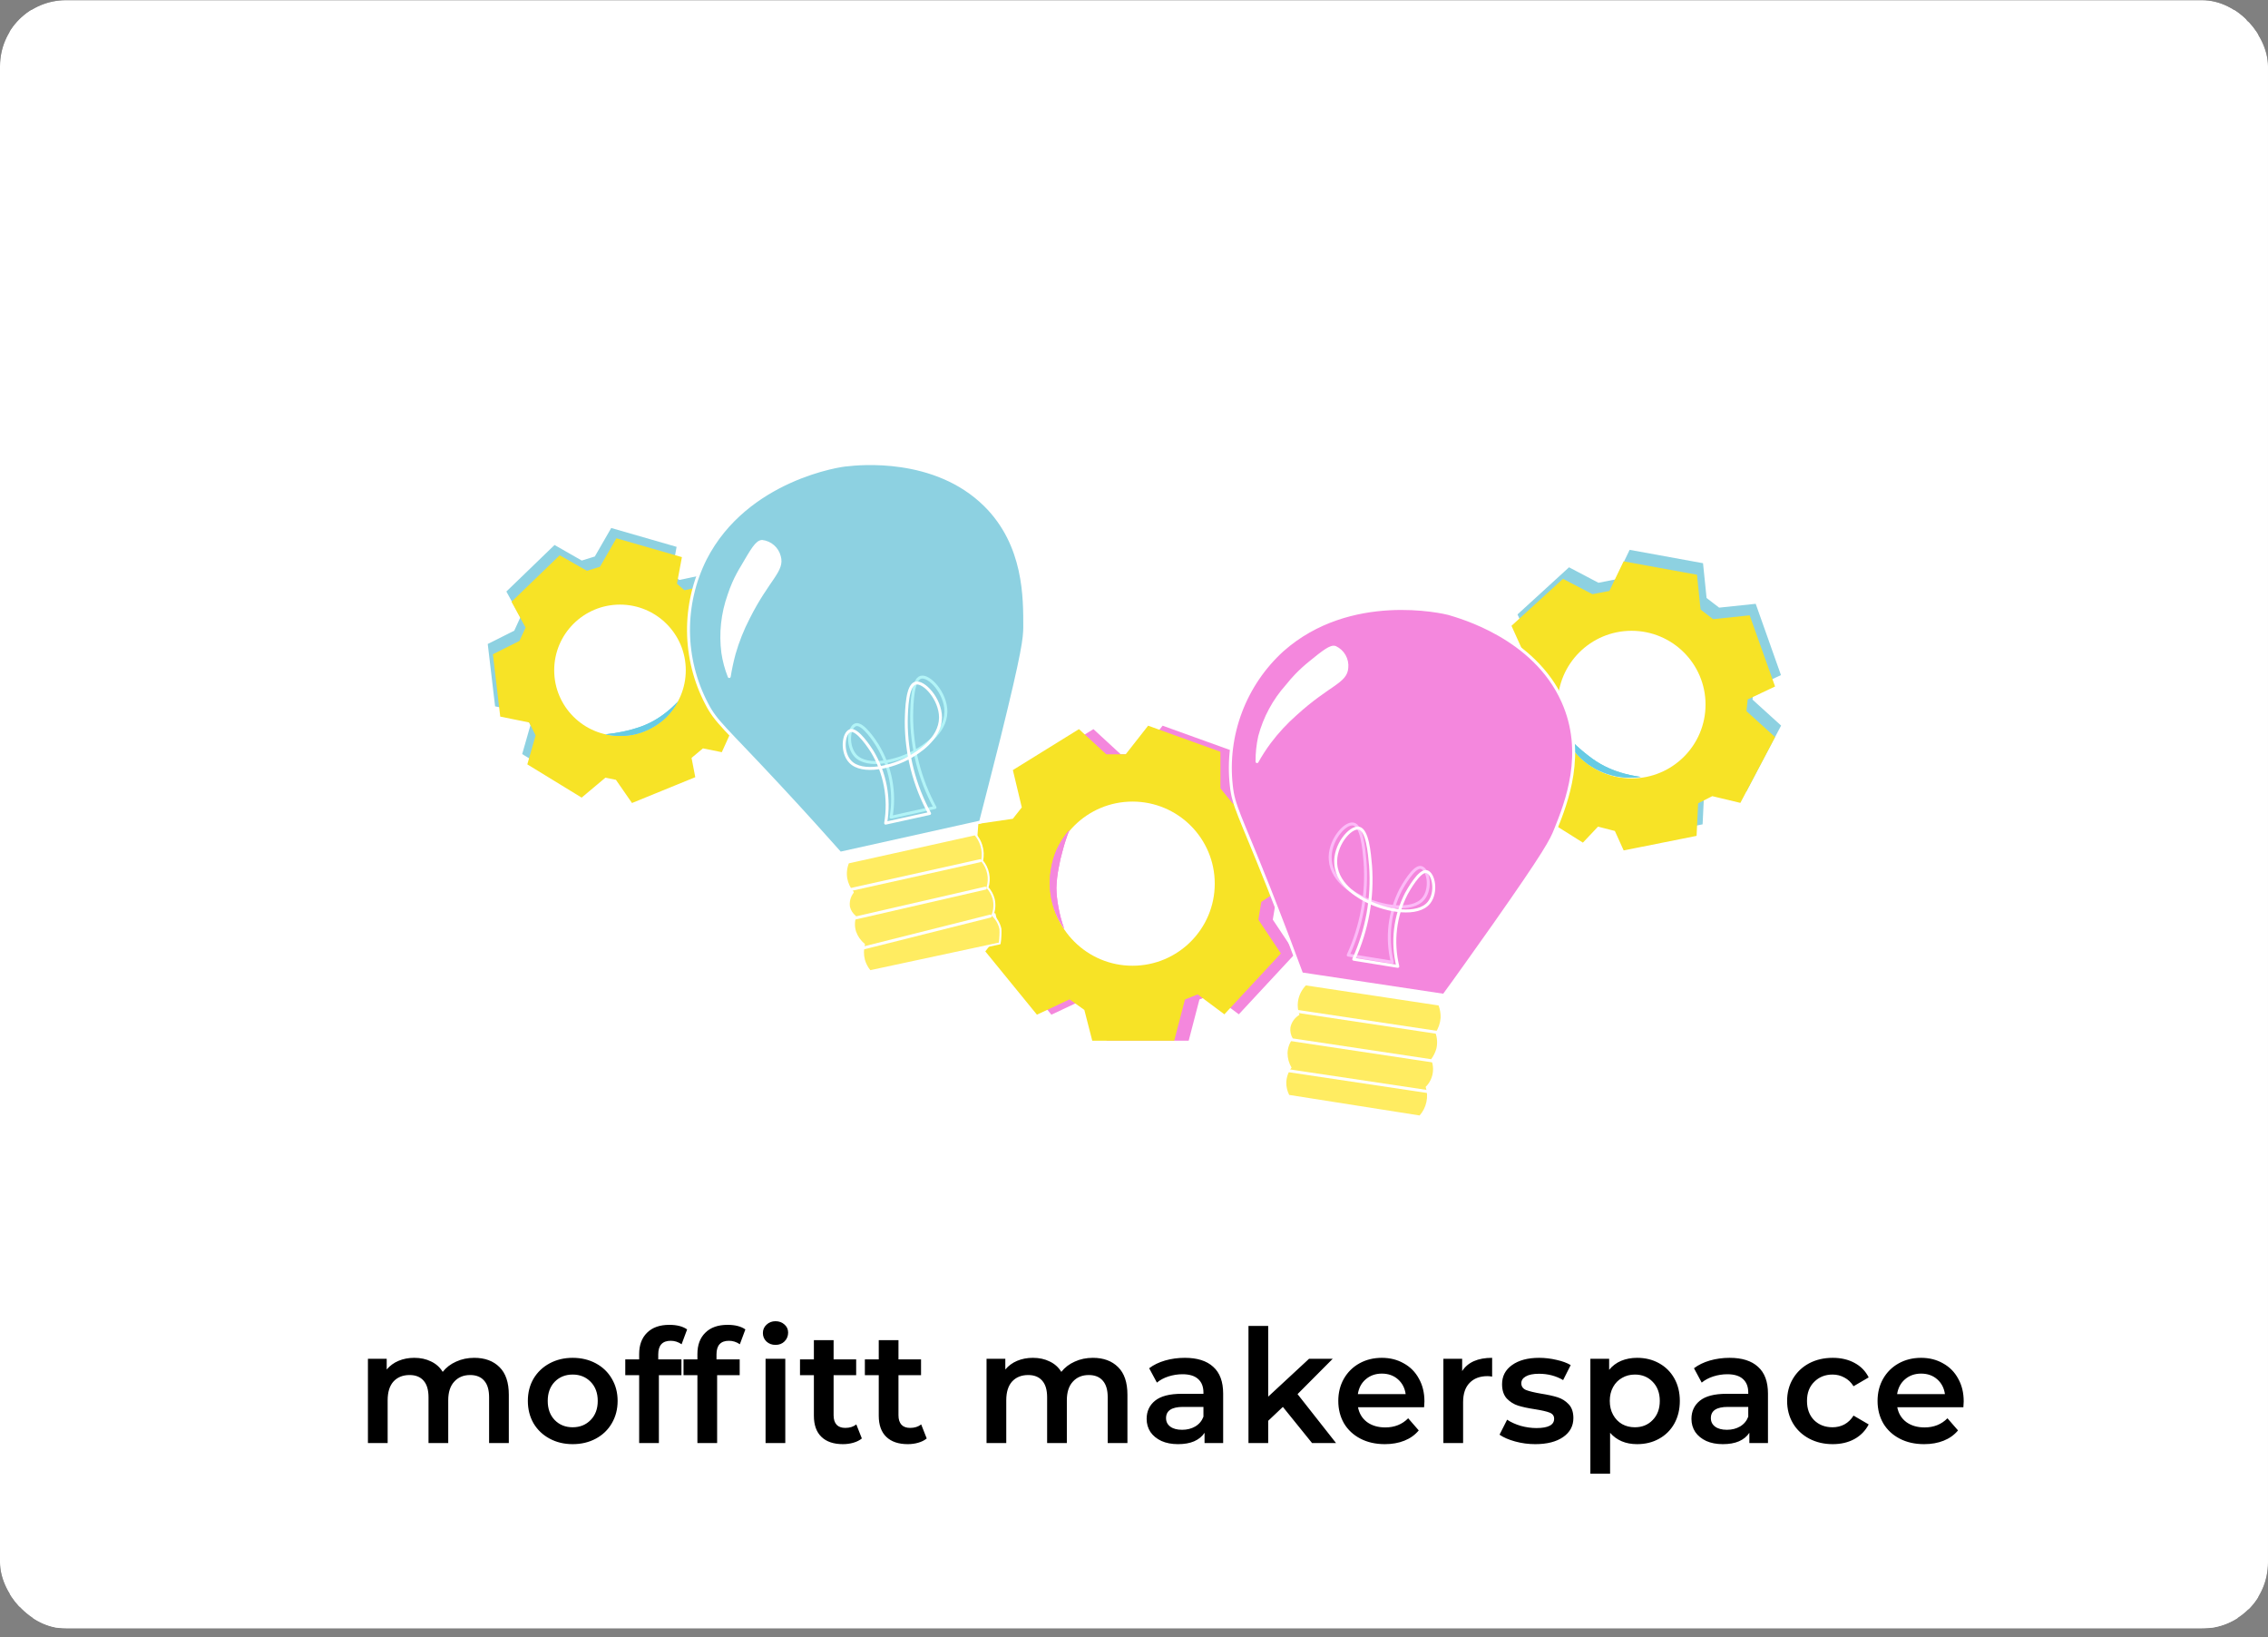 <svg width="230" height="166" viewBox="0 0 230 166" fill="none" xmlns="http://www.w3.org/2000/svg">
<rect x="0" y="0" width="230" height="166" fill="#808080" stroke="none"/>
<g clip-path="url(#clip0)">
<rect y="0.017" width="230" height="165.09" rx="6.7" fill="#202020"/>
<rect x="1" y="1.017" width="228" height="164" fill="white" stroke="white" stroke-width="2"/>
<path d="M62.223 77.572L60.734 77.267L58.404 79.211L53.54 76.225L54.329 73.469L53.476 71.754L50.662 71.195L50 65.579L52.534 64.309L53.336 62.556L51.974 60.066L56.315 55.873L58.938 57.373L60.657 56.839L62.223 54.12L68.042 55.797L67.584 58.325L68.742 59.342L72.028 58.643L74.727 64.017L72.893 65.605L72.613 67.434L74.854 69.187L72.384 74.65L70.627 74.294L69.061 75.603L69.417 77.445L63.751 79.757L62.223 77.572Z" fill="#8DD1E1" stroke="#8DD1E1" stroke-miterlimit="10" stroke-linecap="round"/>
<path d="M62.759 78.614L61.256 78.309L58.939 80.252L54.062 77.267L54.852 74.51L53.999 72.808L51.185 72.236L50.523 66.621L53.056 65.351L53.859 63.61L52.496 61.108L56.838 56.915L59.461 58.414L61.18 57.881L62.746 55.162L68.578 56.839L68.106 59.367L69.265 60.383L72.55 59.685L75.249 65.058L73.429 66.647L73.136 68.476L75.377 70.242L72.907 75.692L71.15 75.336L69.583 76.645L69.94 78.487L64.274 80.799L62.759 78.614Z" fill="#F7E326" stroke="#F7E326" stroke-miterlimit="10" stroke-linecap="round"/>
<path d="M62.874 74.612C66.558 74.612 69.546 71.631 69.546 67.955C69.546 64.278 66.558 61.298 62.874 61.298C59.189 61.298 56.202 64.278 56.202 67.955C56.202 71.631 59.189 74.612 62.874 74.612Z" fill="white"/>
<path d="M61.381 74.447C61.986 74.587 62.608 74.638 63.228 74.599C63.826 74.571 64.417 74.46 64.985 74.269C65.962 73.946 66.854 73.407 67.595 72.694C68.047 72.232 68.433 71.711 68.741 71.144C68.302 71.606 67.825 72.031 67.315 72.414C66.913 72.715 66.487 72.982 66.041 73.214C65.534 73.48 65.001 73.693 64.45 73.85C64.032 73.984 63.607 74.094 63.177 74.18C62.583 74.3 61.984 74.389 61.381 74.447Z" fill="#66CBE4"/>
<path d="M68.743 71.131C68.304 71.594 67.827 72.019 67.317 72.401C66.915 72.702 66.489 72.97 66.043 73.202C65.536 73.467 65.003 73.68 64.452 73.837C64.034 73.971 63.609 74.081 63.179 74.167C62.598 74.291 62.012 74.384 61.422 74.447C61.91 74.558 62.41 74.613 62.911 74.612H63.268C63.866 74.584 64.457 74.472 65.025 74.282C65.99 73.95 66.869 73.407 67.597 72.694C68.049 72.232 68.435 71.711 68.743 71.144V71.131Z" fill="#66CBE4"/>
<path d="M156.228 77.14L155.528 75.577L152.218 74.739L151.759 68.336L154.815 67.256L155.821 65.338L154.497 62.416L159.195 58.122L162.022 59.608L164.161 59.189L165.549 56.305L172.246 57.525L172.59 60.892L174.194 62.124L177.708 61.755L179.987 68.184L177.377 69.416L177.199 71.131L180 73.672L176.843 79.668L174.194 79.033L172.335 79.973L172.182 83.162L165.561 84.496L164.747 82.666L162.506 82.082L161.067 83.619L155.223 79.96L156.228 77.14Z" fill="#8DD1E1" stroke="#8DD1E1" stroke-miterlimit="10" stroke-linecap="round"/>
<path d="M155.617 78.309L154.917 76.733L151.606 75.895L151.148 69.492L154.191 68.412L155.209 66.507L153.885 63.572L158.584 59.291L161.41 60.764L163.549 60.358L164.937 57.474L171.635 58.694L171.978 62.06L173.583 63.292L177.097 62.924L179.389 69.34L176.766 70.585L176.588 72.3L179.389 74.841L176.231 80.824L173.583 80.189L171.724 81.129L171.571 84.331L164.95 85.652L164.122 83.822L161.894 83.251L160.443 84.788L154.611 81.129L155.617 78.309Z" fill="#F7E326" stroke="#F7E326" stroke-miterlimit="10" stroke-linecap="round"/>
<path d="M165.46 78.918C169.602 78.918 172.96 75.568 172.96 71.436C172.96 67.303 169.602 63.953 165.46 63.953C161.319 63.953 157.961 67.303 157.961 71.436C157.961 75.568 161.319 78.918 165.46 78.918Z" fill="white"/>
<path d="M158.532 74.32C158.804 74.96 159.164 75.558 159.602 76.098C160.02 76.632 160.514 77.102 161.066 77.496C162.011 78.156 163.096 78.591 164.236 78.766C164.954 78.879 165.684 78.879 166.401 78.766C165.689 78.675 164.986 78.522 164.3 78.309C163.766 78.144 163.247 77.936 162.747 77.686C162.17 77.393 161.625 77.044 161.117 76.644C160.582 76.238 160.213 75.908 159.933 75.654C159.653 75.4 159.054 74.904 158.532 74.32Z" fill="#66CBE4"/>
<path d="M158.532 74.32C158.804 74.96 159.164 75.558 159.602 76.098C160.02 76.632 160.514 77.102 161.066 77.496C162.011 78.156 163.096 78.591 164.236 78.766C164.954 78.867 165.683 78.867 166.401 78.766C165.689 78.675 164.986 78.522 164.3 78.309C163.766 78.144 163.247 77.936 162.747 77.686C162.17 77.393 161.625 77.044 161.117 76.644C160.582 76.238 160.213 75.908 159.933 75.654C159.653 75.4 159.054 74.815 158.532 74.231V74.32Z" fill="#66CBE4"/>
<path d="M104.447 83.479L105.631 81.98L104.752 78.309L110.826 74.548L113.461 76.975H115.868L118.071 74.167L124.73 76.568V80.1L126.245 81.98L129.797 81.853L132.064 89.056L128.919 91.14L128.55 93.35L130.727 96.615L125.57 102.167L122.998 100.249L121.216 100.96L120.159 105.013H112.621L111.87 102.091L109.985 100.744L106.764 102.256L102.028 96.45L103.415 94.684L102.83 92.207L100.563 91.572L101.149 83.962L104.447 83.479Z" fill="#F487DD" stroke="#F487DD" stroke-miterlimit="10" stroke-linecap="round"/>
<path d="M102.98 83.479L104.165 81.98L103.286 78.309L109.359 74.548L111.995 76.975H114.402L116.604 74.167L123.263 76.568V80.1L124.779 81.98L128.344 81.853L130.597 89.056L127.452 91.14L127.083 93.35L129.261 96.615L124.104 102.167L121.532 100.249L119.749 100.96L118.692 105.013H111.155L110.404 102.091L108.519 100.744L105.298 102.256L100.561 96.45L101.949 94.684L101.363 92.207L99.097 91.572L99.683 83.962L102.98 83.479Z" fill="#F7E326" stroke="#F7E326" stroke-miterlimit="10" stroke-linecap="round"/>
<path d="M114.849 97.911C119.455 97.911 123.189 94.186 123.189 89.59C123.189 84.994 119.455 81.269 114.849 81.269C110.243 81.269 106.509 84.994 106.509 89.59C106.509 94.186 110.243 97.911 114.849 97.911Z" fill="white"/>
<path d="M108.455 84.127C107.941 84.716 107.512 85.375 107.182 86.084C106.875 86.767 106.665 87.49 106.558 88.231C106.359 89.507 106.459 90.811 106.851 92.042C107.101 92.808 107.466 93.532 107.933 94.189C107.66 93.442 107.455 92.673 107.322 91.889C107.206 91.278 107.142 90.657 107.131 90.035C107.149 89.33 107.23 88.629 107.373 87.938C107.469 87.377 107.597 86.822 107.755 86.274C107.945 85.545 108.179 84.828 108.455 84.127Z" fill="#F487DD"/>
<path d="M108.455 84.127C107.941 84.716 107.512 85.375 107.182 86.084C106.875 86.767 106.665 87.49 106.558 88.231C106.359 89.507 106.459 90.811 106.851 92.042C107.101 92.808 107.466 93.532 107.933 94.189C107.66 93.442 107.455 92.673 107.322 91.889C107.206 91.278 107.142 90.657 107.131 90.035C107.149 89.33 107.23 88.629 107.373 87.938C107.469 87.377 107.597 86.822 107.755 86.274C107.942 85.558 108.172 84.854 108.442 84.165L108.455 84.127Z" fill="#F487DD"/>
<path d="M132.43 99.906C132.049 100.3 131.784 100.793 131.666 101.328C131.557 101.85 131.596 102.391 131.781 102.891C131.547 103.026 131.344 103.209 131.186 103.428C131.028 103.647 130.918 103.897 130.864 104.162C130.812 104.555 130.898 104.954 131.106 105.292C130.779 105.711 130.592 106.222 130.571 106.753C130.568 107.277 130.709 107.791 130.979 108.24C130.651 108.673 130.465 109.196 130.444 109.739C130.438 110.179 130.539 110.615 130.737 111.009L143.966 113.092C144.311 112.702 144.548 112.23 144.654 111.72C144.765 111.215 144.739 110.688 144.577 110.196C144.938 109.838 145.183 109.38 145.28 108.882C145.378 108.384 145.324 107.868 145.125 107.401C145.377 107.067 145.563 106.687 145.672 106.283C145.785 105.759 145.75 105.213 145.57 104.708C145.871 104.261 146.051 103.745 146.092 103.209C146.108 102.776 146.039 102.344 145.889 101.938L132.43 99.906Z" fill="#FFEC61"/>
<path d="M131.119 102.472L145.927 104.695" stroke="white" stroke-width="0.3" stroke-linecap="round" stroke-linejoin="round"/>
<path d="M130.687 105.368L145.483 107.592" stroke="white" stroke-width="0.3" stroke-linecap="round" stroke-linejoin="round"/>
<path d="M130.444 108.519L144.857 110.679" stroke="white" stroke-width="0.3" stroke-linecap="round" stroke-linejoin="round"/>
<path d="M131.999 98.737L146.425 100.909C147.698 99.181 149.417 96.742 151.518 93.782C156.764 86.312 157.324 85.194 157.757 84.089C158.839 81.383 160.851 76.34 158.483 71.093C155.554 64.576 148.067 62.556 146.909 62.2C146.425 62.073 136.939 59.824 130.063 65.91C128.171 67.629 126.714 69.771 125.811 72.16C124.909 74.549 124.585 77.118 124.869 79.655C125.098 81.751 125.658 82.438 128.688 90.06C130.14 93.757 131.273 96.755 131.999 98.737Z" fill="#F487DD" stroke="white" stroke-width="0.3" stroke-linecap="round" stroke-linejoin="round"/>
<path d="M132.838 67.193C132.35 67.587 131.886 68.012 131.45 68.463C131.157 68.768 130.852 69.111 130.521 69.53C129.202 71.003 128.251 72.766 127.745 74.675C127.561 75.51 127.471 76.362 127.478 77.216C127.859 76.533 128.284 75.875 128.751 75.247C129.535 74.207 130.422 73.25 131.399 72.389C134.735 69.352 136.492 69.162 136.581 67.701C136.624 67.279 136.534 66.854 136.324 66.486C136.115 66.117 135.795 65.822 135.41 65.643C134.977 65.478 134.239 66.049 132.838 67.193Z" fill="white" stroke="white" stroke-width="0.3" stroke-linecap="round" stroke-linejoin="round"/>
<path d="M86.009 87.443C85.799 87.949 85.733 88.503 85.818 89.044C85.909 89.568 86.138 90.059 86.48 90.467C86.318 90.677 86.2 90.919 86.134 91.177C86.069 91.435 86.056 91.703 86.098 91.966C86.197 92.346 86.415 92.684 86.722 92.931C86.56 93.435 86.56 93.977 86.722 94.481C86.896 94.978 87.204 95.418 87.613 95.751C87.481 96.268 87.481 96.81 87.613 97.327C87.732 97.748 87.94 98.138 88.224 98.47L101.377 95.65C101.422 95.385 101.447 95.118 101.454 94.85C101.467 94.625 101.467 94.4 101.454 94.176C101.336 93.639 101.056 93.151 100.651 92.779C100.858 92.253 100.898 91.677 100.766 91.127C100.65 90.703 100.437 90.311 100.142 89.984C100.284 89.523 100.308 89.034 100.212 88.562C100.117 88.089 99.904 87.648 99.595 87.278C99.705 86.755 99.679 86.212 99.518 85.703C99.389 85.291 99.177 84.911 98.894 84.585L86.009 87.443Z" fill="#FFEC61" stroke="white" stroke-width="0.2" stroke-linecap="round" stroke-linejoin="round"/>
<path d="M84.775 90.517L99.392 87.265" stroke="white" stroke-width="0.3" stroke-linecap="round" stroke-linejoin="round"/>
<path d="M86.366 93.16L99.913 90.047" stroke="white" stroke-width="0.3" stroke-linecap="round" stroke-linejoin="round"/>
<path d="M87.28 96.183L100.42 92.88" stroke="white" stroke-width="0.3" stroke-linecap="round" stroke-linejoin="round"/>
<path d="M85.204 86.503L99.439 83.34C99.974 81.294 100.712 78.372 101.603 74.866C103.806 65.973 103.908 64.703 103.921 63.585C103.921 60.663 103.997 55.251 99.897 51.198C94.804 46.18 87.101 46.993 85.891 47.133C85.407 47.133 75.705 48.505 71.529 56.648C70.385 58.932 69.8 61.454 69.822 64.007C69.844 66.559 70.473 69.071 71.656 71.334C72.624 73.214 73.4 73.659 78.99 79.668C81.664 82.539 83.803 84.928 85.204 86.503Z" fill="#8DD1E1" stroke="white" stroke-width="0.3" stroke-linecap="round" stroke-linejoin="round"/>
<path d="M75.276 57.449C74.952 57.975 74.662 58.523 74.41 59.087C74.227 59.502 74.066 59.926 73.926 60.358C73.266 62.218 73.052 64.206 73.302 66.164C73.425 66.995 73.643 67.809 73.952 68.59C74.078 67.811 74.243 67.04 74.448 66.278C74.808 65.027 75.289 63.814 75.887 62.657C77.899 58.656 79.452 57.868 79.032 56.42C78.931 56.019 78.71 55.658 78.398 55.386C78.087 55.113 77.699 54.942 77.288 54.895C76.74 54.908 76.256 55.772 75.276 57.449Z" fill="white" stroke="white" stroke-width="0.3" stroke-linecap="round" stroke-linejoin="round"/>
<path d="M90.363 82.857C90.803 80.344 90.314 77.758 88.988 75.577C88.797 75.26 87.498 73.24 86.772 73.481C86.046 73.723 85.855 75.654 86.772 76.632C87.982 77.902 91.063 77.191 92.884 76.124C93.52 75.755 95.901 74.371 95.927 72.16C95.927 70.242 94.208 68.425 93.38 68.666C92.553 68.908 92.476 71.207 92.451 72.541C92.444 75.798 93.259 79.005 94.819 81.866L90.363 82.857Z" stroke="#B2F4F7" stroke-width="0.3" stroke-linecap="round" stroke-linejoin="round"/>
<path d="M89.814 83.454C90.246 80.941 89.758 78.358 88.439 76.174C88.236 75.857 86.937 73.837 86.224 74.078C85.511 74.32 85.307 76.263 86.224 77.229C87.433 78.499 90.515 77.788 92.335 76.721C92.959 76.365 95.353 74.968 95.379 72.757C95.379 70.852 93.66 69.022 92.832 69.263C92.004 69.505 91.928 71.804 91.903 73.151C91.899 76.408 92.713 79.614 94.271 82.476L89.814 83.454Z" stroke="white" stroke-width="0.3" stroke-linecap="round" stroke-linejoin="round"/>
<path d="M141.193 97.555C140.589 95.075 140.896 92.461 142.059 90.187C142.237 89.869 143.396 87.761 144.122 87.951C144.847 88.142 145.191 90.06 144.351 91.102C143.23 92.487 140.098 91.94 138.214 91.013C137.564 90.695 135.082 89.476 134.903 87.202C134.738 85.296 136.355 83.39 137.233 83.543C138.112 83.695 138.316 86.02 138.43 87.354C138.671 90.606 138.084 93.866 136.724 96.831L141.193 97.555Z" stroke="#FCBBF7" stroke-width="0.3" stroke-linecap="round" stroke-linejoin="round"/>
<path d="M141.752 97.975C141.148 95.494 141.455 92.88 142.618 90.606C142.796 90.289 143.955 88.18 144.68 88.37C145.406 88.561 145.75 90.479 144.909 91.521C143.789 92.906 140.657 92.359 138.772 91.432C138.123 91.115 135.64 89.895 135.462 87.621C135.296 85.715 136.913 83.81 137.792 83.962C138.671 84.115 138.874 86.439 138.989 87.773C139.227 91.025 138.64 94.285 137.283 97.251L141.752 97.975Z" stroke="white" stroke-width="0.3" stroke-linecap="round" stroke-linejoin="round"/>
<path d="M48.096 137.664C49.173 137.664 50.027 137.979 50.656 138.608C51.285 139.227 51.6 140.16 51.6 141.408V146.304H49.6V141.664C49.6 140.918 49.435 140.358 49.104 139.984C48.773 139.6 48.299 139.408 47.68 139.408C47.008 139.408 46.469 139.632 46.064 140.08C45.659 140.518 45.456 141.147 45.456 141.968V146.304H43.456V141.664C43.456 140.918 43.291 140.358 42.96 139.984C42.629 139.6 42.155 139.408 41.536 139.408C40.853 139.408 40.309 139.627 39.904 140.064C39.509 140.502 39.312 141.136 39.312 141.968V146.304H37.312V137.76H39.216V138.848C39.536 138.464 39.936 138.171 40.416 137.968C40.896 137.766 41.429 137.664 42.016 137.664C42.656 137.664 43.221 137.787 43.712 138.032C44.213 138.267 44.608 138.619 44.896 139.088C45.248 138.64 45.701 138.294 46.256 138.048C46.811 137.792 47.424 137.664 48.096 137.664ZM58.074 146.416C57.21 146.416 56.431 146.23 55.738 145.856C55.044 145.483 54.501 144.966 54.106 144.304C53.722 143.632 53.53 142.875 53.53 142.032C53.53 141.19 53.722 140.438 54.106 139.776C54.501 139.115 55.044 138.598 55.738 138.224C56.431 137.851 57.21 137.664 58.074 137.664C58.949 137.664 59.733 137.851 60.426 138.224C61.119 138.598 61.658 139.115 62.042 139.776C62.437 140.438 62.634 141.19 62.634 142.032C62.634 142.875 62.437 143.632 62.042 144.304C61.658 144.966 61.119 145.483 60.426 145.856C59.733 146.23 58.949 146.416 58.074 146.416ZM58.074 144.704C58.81 144.704 59.418 144.459 59.898 143.968C60.378 143.478 60.618 142.832 60.618 142.032C60.618 141.232 60.378 140.587 59.898 140.096C59.418 139.606 58.81 139.36 58.074 139.36C57.338 139.36 56.73 139.606 56.25 140.096C55.781 140.587 55.546 141.232 55.546 142.032C55.546 142.832 55.781 143.478 56.25 143.968C56.73 144.459 57.338 144.704 58.074 144.704ZM68.018 135.936C67.176 135.936 66.754 136.395 66.754 137.312V137.824H69.106V139.424H66.818V146.304H64.818V139.424H63.41V137.824H64.818V137.28C64.818 136.363 65.085 135.643 65.618 135.12C66.152 134.587 66.904 134.32 67.874 134.32C68.642 134.32 69.245 134.475 69.682 134.784L69.122 136.288C68.781 136.054 68.413 135.936 68.018 135.936ZM73.925 135.936C73.082 135.936 72.661 136.395 72.661 137.312V137.824H75.013V139.424H72.725V146.304H70.725V139.424H69.317V137.824H70.725V137.28C70.725 136.363 70.991 135.643 71.525 135.12C72.058 134.587 72.81 134.32 73.781 134.32C74.549 134.32 75.151 134.475 75.589 134.784L75.029 136.288C74.687 136.054 74.319 135.936 73.925 135.936ZM77.637 137.76H79.637V146.304H77.637V137.76ZM78.645 136.352C78.282 136.352 77.978 136.24 77.733 136.016C77.487 135.782 77.365 135.494 77.365 135.152C77.365 134.811 77.487 134.528 77.733 134.304C77.978 134.07 78.282 133.952 78.645 133.952C79.007 133.952 79.311 134.064 79.557 134.288C79.802 134.502 79.925 134.774 79.925 135.104C79.925 135.456 79.802 135.755 79.557 136C79.322 136.235 79.018 136.352 78.645 136.352ZM87.401 145.84C87.166 146.032 86.879 146.176 86.537 146.272C86.207 146.368 85.855 146.416 85.481 146.416C84.543 146.416 83.817 146.171 83.305 145.68C82.793 145.19 82.537 144.475 82.537 143.536V139.424H81.129V137.824H82.537V135.872H84.537V137.824H86.825V139.424H84.537V143.488C84.537 143.904 84.638 144.224 84.841 144.448C85.044 144.662 85.337 144.768 85.721 144.768C86.169 144.768 86.543 144.651 86.841 144.416L87.401 145.84ZM93.979 145.84C93.745 146.032 93.457 146.176 93.115 146.272C92.785 146.368 92.433 146.416 92.059 146.416C91.121 146.416 90.395 146.171 89.883 145.68C89.371 145.19 89.115 144.475 89.115 143.536V139.424H87.707V137.824H89.115V135.872H91.115V137.824H93.403V139.424H91.115V143.488C91.115 143.904 91.217 144.224 91.419 144.448C91.622 144.662 91.915 144.768 92.299 144.768C92.747 144.768 93.121 144.651 93.419 144.416L93.979 145.84ZM110.83 137.664C111.908 137.664 112.761 137.979 113.39 138.608C114.02 139.227 114.334 140.16 114.334 141.408V146.304H112.334V141.664C112.334 140.918 112.169 140.358 111.838 139.984C111.508 139.6 111.033 139.408 110.414 139.408C109.742 139.408 109.204 139.632 108.798 140.08C108.393 140.518 108.19 141.147 108.19 141.968V146.304H106.19V141.664C106.19 140.918 106.025 140.358 105.694 139.984C105.364 139.6 104.889 139.408 104.27 139.408C103.588 139.408 103.044 139.627 102.638 140.064C102.244 140.502 102.046 141.136 102.046 141.968V146.304H100.046V137.76H101.95V138.848C102.27 138.464 102.67 138.171 103.15 137.968C103.63 137.766 104.164 137.664 104.75 137.664C105.39 137.664 105.956 137.787 106.446 138.032C106.948 138.267 107.342 138.619 107.63 139.088C107.982 138.64 108.436 138.294 108.99 138.048C109.545 137.792 110.158 137.664 110.83 137.664ZM120.154 137.664C121.413 137.664 122.373 137.968 123.034 138.576C123.706 139.174 124.042 140.08 124.042 141.296V146.304H122.154V145.264C121.909 145.638 121.557 145.926 121.098 146.128C120.65 146.32 120.106 146.416 119.466 146.416C118.826 146.416 118.266 146.31 117.786 146.096C117.306 145.872 116.933 145.568 116.666 145.184C116.41 144.79 116.282 144.347 116.282 143.856C116.282 143.088 116.565 142.475 117.13 142.016C117.706 141.547 118.607 141.312 119.834 141.312H122.042V141.184C122.042 140.587 121.861 140.128 121.498 139.808C121.146 139.488 120.618 139.328 119.914 139.328C119.434 139.328 118.959 139.403 118.49 139.552C118.031 139.702 117.642 139.91 117.322 140.176L116.538 138.72C116.986 138.379 117.525 138.118 118.154 137.936C118.783 137.755 119.45 137.664 120.154 137.664ZM119.882 144.96C120.383 144.96 120.826 144.848 121.21 144.624C121.605 144.39 121.882 144.059 122.042 143.632V142.64H119.978C118.826 142.64 118.25 143.019 118.25 143.776C118.25 144.139 118.394 144.427 118.682 144.64C118.97 144.854 119.37 144.96 119.882 144.96ZM130.097 142.64L128.609 144.048V146.304H126.609V134.432H128.609V141.6L132.753 137.76H135.153L131.585 141.344L135.489 146.304H133.057L130.097 142.64ZM144.453 142.08C144.453 142.219 144.443 142.416 144.421 142.672H137.717C137.835 143.302 138.139 143.803 138.629 144.176C139.131 144.539 139.749 144.72 140.485 144.72C141.424 144.72 142.197 144.411 142.805 143.792L143.877 145.024C143.493 145.483 143.008 145.83 142.421 146.064C141.835 146.299 141.173 146.416 140.437 146.416C139.499 146.416 138.672 146.23 137.957 145.856C137.243 145.483 136.688 144.966 136.293 144.304C135.909 143.632 135.717 142.875 135.717 142.032C135.717 141.2 135.904 140.454 136.277 139.792C136.661 139.12 137.189 138.598 137.861 138.224C138.533 137.851 139.291 137.664 140.133 137.664C140.965 137.664 141.707 137.851 142.357 138.224C143.019 138.587 143.531 139.104 143.893 139.776C144.267 140.438 144.453 141.206 144.453 142.08ZM140.133 139.264C139.493 139.264 138.949 139.456 138.501 139.84C138.064 140.214 137.797 140.715 137.701 141.344H142.549C142.464 140.726 142.203 140.224 141.765 139.84C141.328 139.456 140.784 139.264 140.133 139.264ZM148.279 139.008C148.855 138.112 149.868 137.664 151.319 137.664V139.568C151.148 139.536 150.993 139.52 150.855 139.52C150.076 139.52 149.468 139.75 149.031 140.208C148.593 140.656 148.375 141.307 148.375 142.16V146.304H146.375V137.76H148.279V139.008ZM155.686 146.416C154.993 146.416 154.316 146.326 153.654 146.144C152.993 145.963 152.465 145.734 152.07 145.456L152.838 143.936C153.222 144.192 153.681 144.4 154.214 144.56C154.758 144.71 155.292 144.784 155.814 144.784C157.009 144.784 157.606 144.47 157.606 143.84C157.606 143.542 157.452 143.334 157.142 143.216C156.844 143.099 156.358 142.987 155.686 142.88C154.982 142.774 154.406 142.651 153.958 142.512C153.521 142.374 153.137 142.134 152.806 141.792C152.486 141.44 152.326 140.955 152.326 140.336C152.326 139.526 152.662 138.88 153.334 138.4C154.017 137.91 154.934 137.664 156.086 137.664C156.673 137.664 157.26 137.734 157.846 137.872C158.433 138 158.913 138.176 159.286 138.4L158.518 139.92C157.793 139.494 156.977 139.28 156.07 139.28C155.484 139.28 155.036 139.371 154.726 139.552C154.428 139.723 154.278 139.952 154.278 140.24C154.278 140.56 154.438 140.79 154.758 140.928C155.089 141.056 155.596 141.179 156.278 141.296C156.961 141.403 157.521 141.526 157.958 141.664C158.396 141.803 158.769 142.038 159.078 142.368C159.398 142.699 159.558 143.168 159.558 143.776C159.558 144.576 159.212 145.216 158.518 145.696C157.825 146.176 156.881 146.416 155.686 146.416ZM166.017 137.664C166.849 137.664 167.59 137.846 168.241 138.208C168.902 138.571 169.419 139.083 169.793 139.744C170.166 140.406 170.353 141.168 170.353 142.032C170.353 142.896 170.166 143.664 169.793 144.336C169.419 144.998 168.902 145.51 168.241 145.872C167.59 146.235 166.849 146.416 166.017 146.416C164.865 146.416 163.953 146.032 163.281 145.264V149.408H161.281V137.76H163.185V138.88C163.515 138.475 163.921 138.171 164.401 137.968C164.891 137.766 165.43 137.664 166.017 137.664ZM165.793 144.704C166.529 144.704 167.131 144.459 167.601 143.968C168.081 143.478 168.321 142.832 168.321 142.032C168.321 141.232 168.081 140.587 167.601 140.096C167.131 139.606 166.529 139.36 165.793 139.36C165.313 139.36 164.881 139.472 164.497 139.696C164.113 139.91 163.809 140.219 163.585 140.624C163.361 141.03 163.249 141.499 163.249 142.032C163.249 142.566 163.361 143.035 163.585 143.44C163.809 143.846 164.113 144.16 164.497 144.384C164.881 144.598 165.313 144.704 165.793 144.704ZM175.404 137.664C176.663 137.664 177.623 137.968 178.284 138.576C178.956 139.174 179.292 140.08 179.292 141.296V146.304H177.404V145.264C177.159 145.638 176.807 145.926 176.348 146.128C175.9 146.32 175.356 146.416 174.716 146.416C174.076 146.416 173.516 146.31 173.036 146.096C172.556 145.872 172.183 145.568 171.916 145.184C171.66 144.79 171.532 144.347 171.532 143.856C171.532 143.088 171.815 142.475 172.38 142.016C172.956 141.547 173.857 141.312 175.084 141.312H177.292V141.184C177.292 140.587 177.111 140.128 176.748 139.808C176.396 139.488 175.868 139.328 175.164 139.328C174.684 139.328 174.209 139.403 173.74 139.552C173.281 139.702 172.892 139.91 172.572 140.176L171.788 138.72C172.236 138.379 172.775 138.118 173.404 137.936C174.033 137.755 174.7 137.664 175.404 137.664ZM175.132 144.96C175.633 144.96 176.076 144.848 176.46 144.624C176.855 144.39 177.132 144.059 177.292 143.632V142.64H175.228C174.076 142.64 173.5 143.019 173.5 143.776C173.5 144.139 173.644 144.427 173.932 144.64C174.22 144.854 174.62 144.96 175.132 144.96ZM185.857 146.416C184.972 146.416 184.177 146.23 183.473 145.856C182.769 145.483 182.22 144.966 181.825 144.304C181.43 143.632 181.233 142.875 181.233 142.032C181.233 141.19 181.43 140.438 181.825 139.776C182.22 139.115 182.764 138.598 183.457 138.224C184.161 137.851 184.961 137.664 185.857 137.664C186.7 137.664 187.436 137.835 188.065 138.176C188.705 138.518 189.185 139.008 189.505 139.648L187.969 140.544C187.724 140.15 187.414 139.856 187.041 139.664C186.678 139.462 186.278 139.36 185.841 139.36C185.094 139.36 184.476 139.606 183.985 140.096C183.494 140.576 183.249 141.222 183.249 142.032C183.249 142.843 183.489 143.494 183.969 143.984C184.46 144.464 185.084 144.704 185.841 144.704C186.278 144.704 186.678 144.608 187.041 144.416C187.414 144.214 187.724 143.915 187.969 143.52L189.505 144.416C189.174 145.056 188.689 145.552 188.049 145.904C187.42 146.246 186.689 146.416 185.857 146.416ZM199.141 142.08C199.141 142.219 199.13 142.416 199.109 142.672H192.405C192.522 143.302 192.826 143.803 193.317 144.176C193.818 144.539 194.437 144.72 195.173 144.72C196.112 144.72 196.885 144.411 197.493 143.792L198.565 145.024C198.181 145.483 197.696 145.83 197.109 146.064C196.522 146.299 195.861 146.416 195.125 146.416C194.186 146.416 193.36 146.23 192.645 145.856C191.93 145.483 191.376 144.966 190.981 144.304C190.597 143.632 190.405 142.875 190.405 142.032C190.405 141.2 190.592 140.454 190.965 139.792C191.349 139.12 191.877 138.598 192.549 138.224C193.221 137.851 193.978 137.664 194.821 137.664C195.653 137.664 196.394 137.851 197.045 138.224C197.706 138.587 198.218 139.104 198.581 139.776C198.954 140.438 199.141 141.206 199.141 142.08ZM194.821 139.264C194.181 139.264 193.637 139.456 193.189 139.84C192.752 140.214 192.485 140.715 192.389 141.344H197.237C197.152 140.726 196.89 140.224 196.453 139.84C196.016 139.456 195.472 139.264 194.821 139.264Z" fill="black"/>
</g>
<defs>
<clipPath id="clip0">
<rect y="0.017" width="230" height="165.09" rx="6.7" fill="white"/>
</clipPath>
</defs>
</svg>
